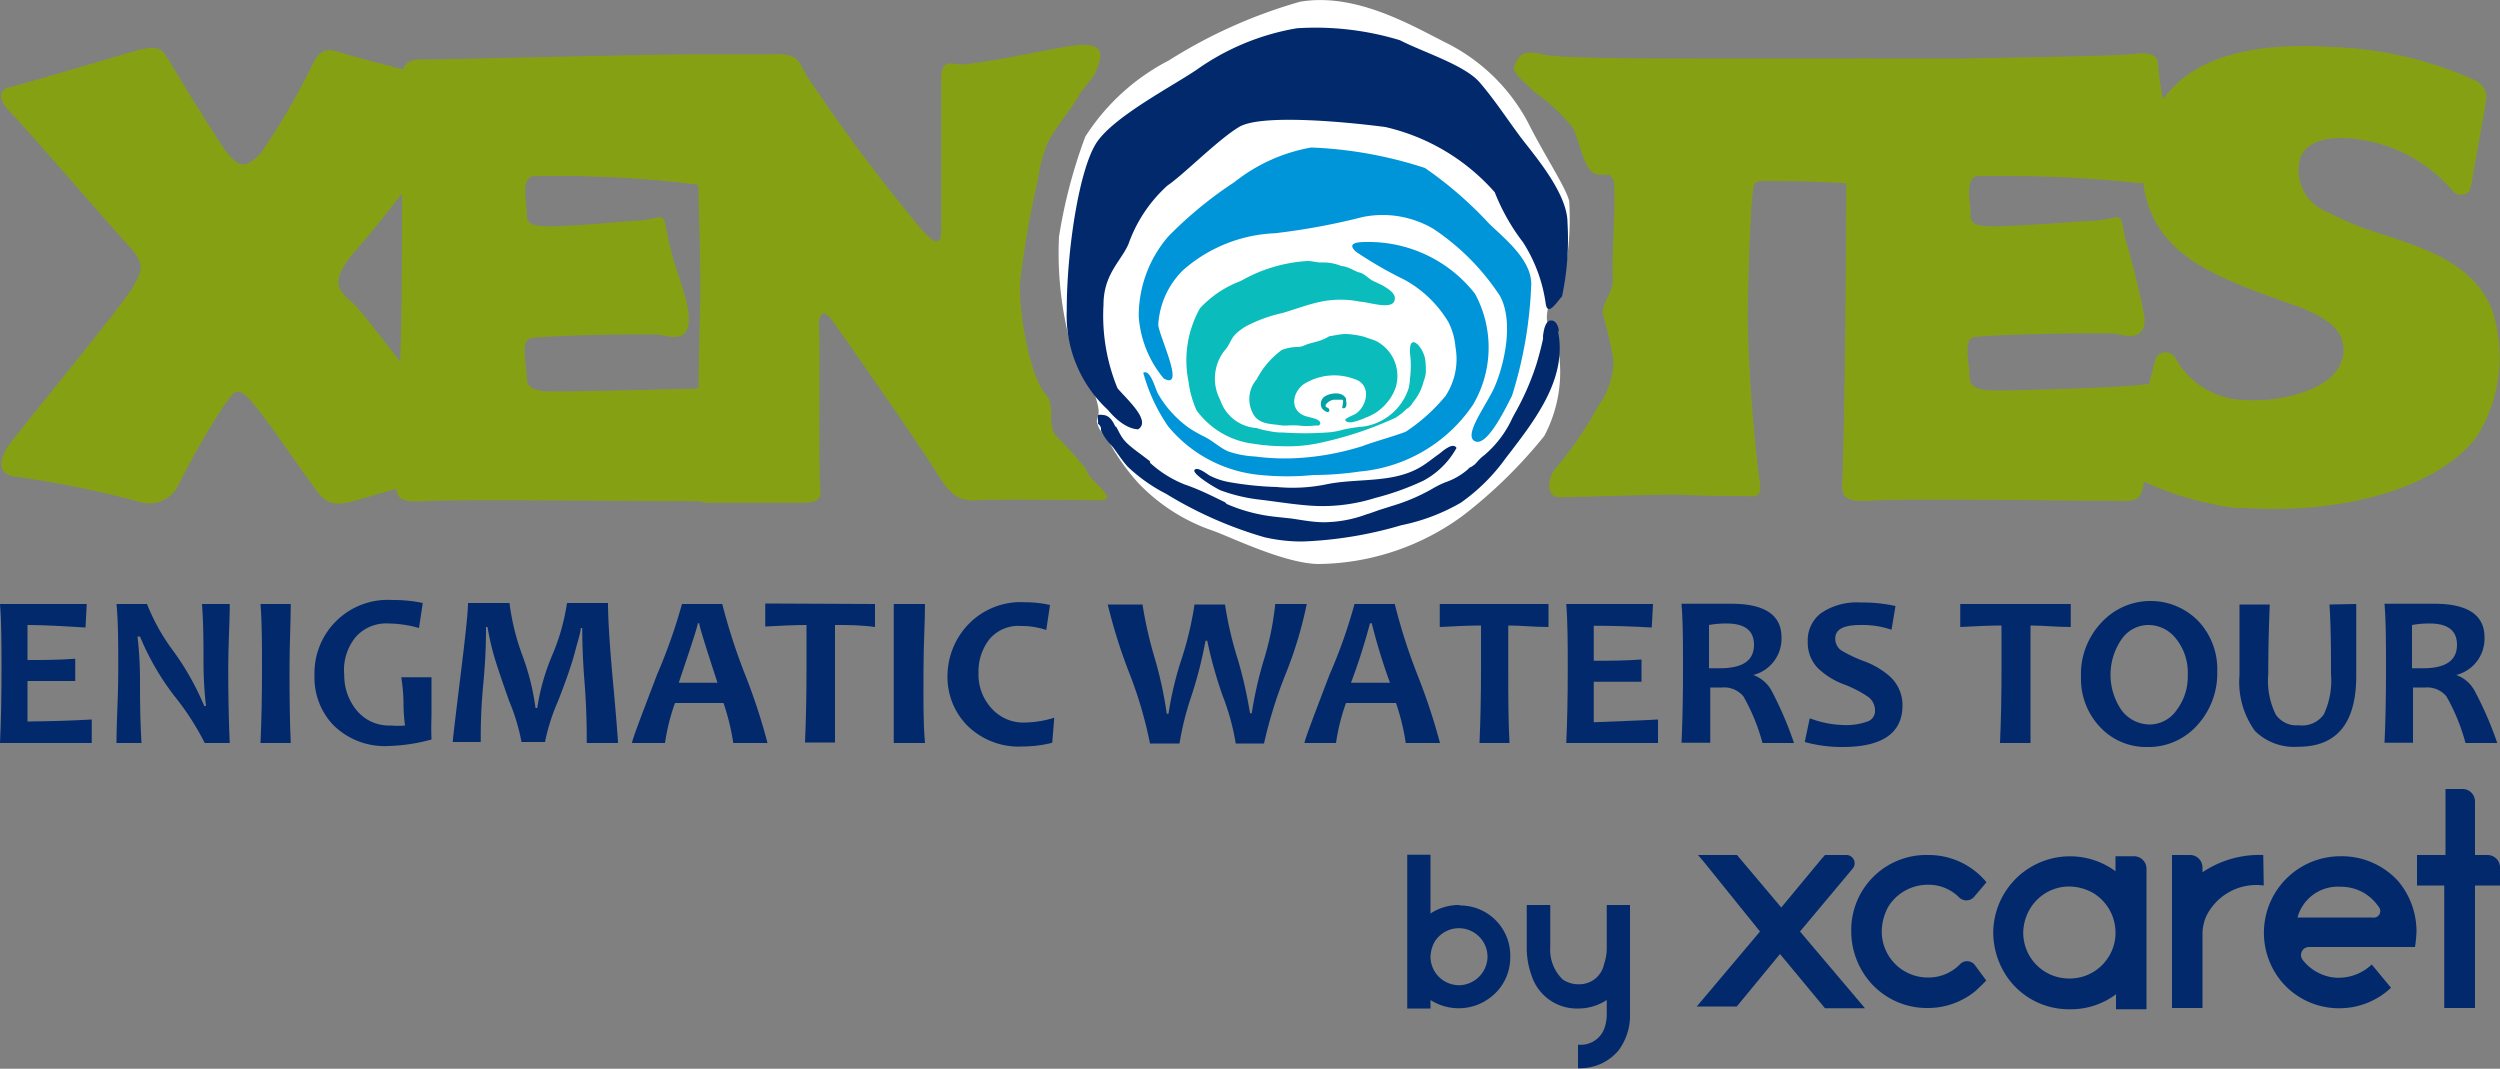 <svg id="ad1c0960-e4ab-4140-8a1b-a9eb31545b89" data-name="Layer 1" xmlns="http://www.w3.org/2000/svg" viewBox="0 0 100 42.75"><rect x="0" y="0" width="100" height="42.75" fill="#808080" stroke="none"/><defs><style>.a430d98a-9c30-4a32-ba7b-1e836cb7e53b,.be588c40-370c-4ee4-aa73-f847ebff7013{fill:#fff;}.a430d98a-9c30-4a32-ba7b-1e836cb7e53b{fill-rule:evenodd;}.a16338a3-09a3-4812-9fe5-a15524282346{fill:#0abcbc;}.bc8a7a51-ff8d-4db7-9893-abdb26e3fff7{fill:#00a2a6;}.fcaf46df-e97c-461f-8baf-30df1aee191f{fill:#0095d9;}.bb2aa91e-bb8f-4bd6-924a-36725ac8a4b2{fill:#01296c;}.e3357c89-bac2-4caa-9bbd-ed80d74d6613{fill:#85a113;}</style></defs><path class="be588c40-370c-4ee4-aa73-f847ebff7013" d="M52,.07a20.1,20.1,0,0,0-5.25,2.35,8.68,8.68,0,0,0-3.34,3.05,20.59,20.59,0,0,0-1.05,4,14.05,14.05,0,0,0,.49,4.39c.25,1,.68.59.85,1.51,0,.21.21.69.24,1s-.09.36-.06.5c.09.44.23.35.59,1a8.76,8.76,0,0,0,1.08,1.47,7.44,7.44,0,0,0,3,1.9c.78.29,2.88,1.31,4.2,1.32a9.93,9.93,0,0,0,5.76-1.93,19.25,19.25,0,0,0,3.26-3.19,5.45,5.45,0,0,0,.62-3c0-.64-.58-1.15-.51-1.87s.49-.77.68-1.51a11.85,11.85,0,0,0,.21-3c-.1-.51-1-1.86-1.65-3.16a7.49,7.49,0,0,0-3.32-3.21C56.44,1,54.2-.31,52,.07Z"/><path class="a430d98a-9c30-4a32-ba7b-1e836cb7e53b" d="M52.74,9.81s-.05,0-.09,0,.06,0,.09,0"/><path class="a16338a3-09a3-4812-9fe5-a15524282346" d="M54.08,16.89a2.64,2.64,0,0,0,.56-.19,1.91,1.91,0,0,0,.81-.56,1.86,1.86,0,0,0,.38-.65A1.57,1.57,0,0,0,55,13.62l-.44-.15a3.38,3.38,0,0,0-.72-.11c-.23,0-.45.06-.67.09a1.67,1.67,0,0,1-.23.12c-.24.11-.52.14-.75.24a.72.72,0,0,1-.28.07,1.73,1.73,0,0,0-.64.12,3.38,3.38,0,0,0-1,1.17,1.21,1.21,0,0,0-.07,1.5c.28.32.68.28,1.09.35l.21,0h0a3.24,3.24,0,0,1,.43,0,2.91,2.91,0,0,0,.69,0l.13,0c.15-.11,0-.22-.14-.27l-.37-.1c-.64-.2-.58-.9-.11-1.27a2.29,2.29,0,0,1,2.07-.21c.67.22.5,1.09,0,1.4a3.36,3.36,0,0,0-.33.16C53.71,16.84,53.92,16.91,54.08,16.89Z"/><path class="a16338a3-09a3-4812-9fe5-a15524282346" d="M57,14.34a1.2,1.2,0,0,0-.27-.54c-.3-.29-.33.06-.33.18a.75.75,0,0,0,0,.15,3.86,3.86,0,0,1,0,1,1.93,1.93,0,0,1-.06.42,2.25,2.25,0,0,1-1.78,1.51,6,6,0,0,0-.85.13,2.77,2.77,0,0,1-.64.11,12.78,12.78,0,0,1-1.75,0h-.07c-.25,0-.49-.06-.72-.1l0,0-.28-.08,0,0A1.64,1.64,0,0,1,48.81,16,1.82,1.82,0,0,1,49,14c.15-.15.23-.42.38-.59a2,2,0,0,1,.52-.39,5.85,5.85,0,0,1,1.4-.5c.51-.15,1-.34,1.52-.45a3.92,3.92,0,0,1,1.6,0c.26,0,1.18.31,1.34,0s-.26-.53-.45-.65l-.42-.2c-.14-.08-.36-.3-.51-.32s-.42-.24-.73-.26a1.88,1.88,0,0,0-.8-.14c-.19,0-.37-.06-.54-.06a6.09,6.09,0,0,0-2.68.8A4.24,4.24,0,0,0,48,12.33a4.25,4.25,0,0,0-.46,2.93,4.09,4.09,0,0,0,.32,1.15,3.31,3.31,0,0,0,2.28,1.34,8.34,8.34,0,0,0,1.21.1,6,6,0,0,0,1.47-.14,14.45,14.45,0,0,0,3-1,2.51,2.51,0,0,0,.44-.35.67.67,0,0,0,.26-.27,2,2,0,0,0,.42-.82v0a1.59,1.59,0,0,0,.09-.33A2.76,2.76,0,0,0,57,14.34Z"/><path class="bc8a7a51-ff8d-4db7-9893-abdb26e3fff7" d="M53.84,16l0-.06c-.15-.28-.58-.23-.82-.1a.36.36,0,0,0-.16.45c0,.07.28.29.31.14s-.19-.1-.14-.24a.46.46,0,0,1,.32-.2c.1,0,.26,0,.34,0s0,.23,0,.33C53.86,16.38,53.88,16.17,53.84,16Z"/><path class="fcaf46df-e97c-461f-8baf-30df1aee191f" d="M61.25,11.36c0-1-1.12-1.86-1.69-2.42A15.4,15.4,0,0,0,57,6.72a16.71,16.71,0,0,0-4.55-.82,6.85,6.85,0,0,0-3.08,1.39,15.89,15.89,0,0,0-2.64,2.17,4.86,4.86,0,0,0-1.18,3.21,4.35,4.35,0,0,0,1,2.47c.87.47-.13-1.56-.22-2.13a3.32,3.32,0,0,1,1-2.21A5.92,5.92,0,0,1,51,9.33a26.86,26.86,0,0,0,3.51-.65,4,4,0,0,1,2.82.47A9.38,9.38,0,0,1,60,11.84c.61,1.13.09,3-.26,3.73s-1.21,1.86-.74,2.08,1.17-1.21,1.48-1.82A16.78,16.78,0,0,0,61.25,11.36Z"/><path class="fcaf46df-e97c-461f-8baf-30df1aee191f" d="M59,11.75A5.4,5.4,0,0,0,54.7,9.68c-.29,0-.89,0-.46.39a15.74,15.74,0,0,0,1.92,1.11,4.64,4.64,0,0,1,1.78,1.71,2.72,2.72,0,0,1,.28,1,2.69,2.69,0,0,1-.4,1.95,7.17,7.17,0,0,1-1.59,1.43c-.5.19-1.25.39-1.75.58a10.62,10.62,0,0,1-2.71.48,9.06,9.06,0,0,1-1.56-.07,3.89,3.89,0,0,1-1.07-.2c-.36-.15-.62-.43-1-.61a5,5,0,0,1-.59-.34,4.33,4.33,0,0,1-1.23-1.36c-.1-.17-.3-1-.59-.84a7.07,7.07,0,0,0,1,2.15l.13.15A5.42,5.42,0,0,0,50.42,19a10.72,10.72,0,0,0,2.12,0c.62,0,1.24-.05,1.86-.14a6.12,6.12,0,0,0,4.52-2.67A4.51,4.51,0,0,0,59,11.75Z"/><path class="bb2aa91e-bb8f-4bd6-924a-36725ac8a4b2" d="M45.53,17.17c.52-.34-.43-1.17-.83-1.64a7.65,7.65,0,0,1-.56-3.34c0-1.22.7-1.74,1-2.43a5.71,5.71,0,0,1,1.56-2.34c.65-.44,2-1.82,2.86-2.34s4.16-.22,5.85,0a8.31,8.31,0,0,1,4.38,2.61,8.2,8.2,0,0,0,1.13,2,6.08,6.08,0,0,1,.91,2.47c.09.53.47-.13.65-.3a11,11,0,0,0,.22-2.95c0-1.21-1.39-2.77-1.91-3.47S59.79,4,59.19,3.3,56.93,2.09,56,1.61a11.61,11.61,0,0,0-4.12-.48,9.73,9.73,0,0,0-4,1.65c-.95.65-3.29,1.86-4,2.9S42.67,10,42.67,12.4a5.15,5.15,0,0,0,1.65,4C45,17.22,45.53,17.17,45.53,17.17Z"/><path class="bb2aa91e-bb8f-4bd6-924a-36725ac8a4b2" d="M62.36,13.29c0-.15-.09-.47-.3-.47H62c-.2.07-.25.39-.28.62a1,1,0,0,1,0,.12c-.07.33-.16.66-.26,1a10.53,10.53,0,0,1-.88,2l-.08.15a4.28,4.28,0,0,1-1.12,1.49,1.73,1.73,0,0,0-.28.26l-.11.12-.13.09a.28.28,0,0,0-.14.1,2.7,2.7,0,0,1-.9.52,3.61,3.61,0,0,0-.44.21h0a7.59,7.59,0,0,1-1.45.66l-.73.23c-.18.06-.35.13-.53.18l0,0a5,5,0,0,1-1.71.32c-.44,0-.89-.09-1.31-.15L51,20.67a6.58,6.58,0,0,1-1.93-.51L49,20.09c-.54-.26-1-.5-1.61-.71A4.5,4.5,0,0,1,46,18.51L46,18.45l-.37-.28c-.15-.11-.31-.23-.46-.36a1.59,1.59,0,0,1-.31-.35l-.07-.12c-.14-.27-.14-.28-.18-.28h0c-.07-.16-.22-.46-.5-.46a.43.43,0,0,0-.19,0l0,0v.05a.58.58,0,0,0,0,.19.43.43,0,0,1,0,.11v0l0,0a.29.29,0,0,1,.12.18l0,.09a2.21,2.21,0,0,0,.38.56,1.46,1.46,0,0,1,.16.19l.18.25a4.7,4.7,0,0,0,.34.44,6.57,6.57,0,0,0,1.54,1.09,16.06,16.06,0,0,0,3.94,1.74,6.64,6.64,0,0,0,1.53.17,16,16,0,0,0,3.94-.65h0a7.9,7.9,0,0,0,2.38-.9,7.53,7.53,0,0,0,1.81-1.8l.21-.27c1.06-1.39,2.26-3,1.86-4.84Z"/><path class="bb2aa91e-bb8f-4bd6-924a-36725ac8a4b2" d="M57.56,18.16c-.26.18-.49.38-.77.54-1.11.64-2.5.42-3.72.67a6.7,6.7,0,0,1-2,.11,12.88,12.88,0,0,1-1.87-.19,2.78,2.78,0,0,1-.8-.26c-.1-.05-.51-.39-.62-.23s.91.77,1.06.82a6.68,6.68,0,0,0,1.59.37c.75.09,1.5.22,2.25.25A7,7,0,0,0,55,19.92a10.81,10.81,0,0,0,1.93-.69,3.29,3.29,0,0,0,1.33-1.31v0C58.12,17.66,57.68,18.07,57.56,18.16Z"/><path class="e3357c89-bac2-4caa-9bbd-ed80d74d6613" d="M43.46,18.79a16.26,16.26,0,0,0-1.22-1.36c-.38-.45,0-1.24-.43-1.68-.66-.76-1.09-3.52-1-4.51a35.93,35.93,0,0,1,.71-4.06,6.13,6.13,0,0,1,.38-1.46c.39-.74.93-1.31,1.28-1.94.11-.2.55-.67.64-.88.32-.72.3-1.11-.51-1.11-.63,0-3.23.64-4.81.79-.42,0-.85-.27-.85.58V9.11c0,.41,0,.9-.7.17A68.39,68.39,0,0,1,32.25,3c-.34-.63-.38-.87-1.35-.83-.78,0-2.06,0-2.66,0h-.11c-2,0-10.41.21-11.1.21-.3,0-.76-.05-.9.4-1-.26-1.95-.51-2.35-.63-.58-.19-.92-.29-1.26.39A27.44,27.44,0,0,1,10.45,6.1C9.89,6.69,9.6,6.81,9,6c-.8-1.19-1.9-3-2.26-3.62-.22-.31-.29-.63-1.26-.36S.73,3.43.41,3.48s-.63.36,0,1S4.93,9.63,5.3,10c.48.61.39.81,0,1.51s-4.77,6-5,6.37S-.27,19,.73,19.08a41.12,41.12,0,0,1,4.88,1,1.28,1.28,0,0,0,1.49-.61A31.45,31.45,0,0,1,9,16.16c.32-.36.41-.9,1.14,0,.61.7,2.31,3.23,2.63,3.6s.65.51,1.53.24l1.56-.45c0,.35.21.55,1,.5,1.24-.09,8.85,0,11.15,0a1,1,0,0,0,.44.06c.16,0,.41,0,.81,0,1,0,2.44,0,2.83,0,.54,0,.79-.1.72-.58s0-6.22-.05-6.43.05-.93.5-.32,3.59,5.12,4.17,6.07.91,1.21,1.65,1.16,4.68,0,4.91,0C44.87,20,43.47,19.19,43.46,18.79ZM14.24,12.25c-.51-.53-1.26-.78-.05-2.19.46-.51,1.18-1.41,1.89-2.32,0,2.12,0,4.62-.07,6.72C15.15,13.37,14.4,12.4,14.24,12.25Zm6.83,2.85c0-.54-.3-1.53.21-1.58,1.12-.13,4.78-.17,5.1-.13s1.21.39,1.17-.67c0-.78-.54-1.83-.83-3.21-.22-1.15-.07-.78-1.22-.68-.41,0-2.59.24-3.63.22-.85,0-.8-.27-.8-.59s-.25-1.36.26-1.41a45.32,45.32,0,0,1,6.05.27l.55.07c.06,1.94.1,3.93.08,4.69s-.05,2.06-.07,3.46c-2.29.07-5.35.12-5.71.12C21.7,15.66,21.07,15.66,21.07,15.1Z"/><path class="e3357c89-bac2-4caa-9bbd-ed80d74d6613" d="M99.68,12.39c-.72-1.8-2.56-2.42-4.34-3a13.35,13.35,0,0,1-2.25-.91A1.79,1.79,0,0,1,92,6.35c.27-.8,1.32-.86,1.92-.82A6.05,6.05,0,0,1,98.1,7.62l0,0a.43.43,0,0,0,.42.16.35.35,0,0,0,.31-.28L99.45,4a.76.76,0,0,0-.08-.46A1,1,0,0,0,99,3.21a15.15,15.15,0,0,0-5.72-1.33c-2-.13-4.67,0-6.24,1.5a4.88,4.88,0,0,0-.52.59,10.61,10.61,0,0,1-.18-1.22c0-.63-.31-.66-1.14-.58s-4,.12-6.74.17h-.84l-2.86,0a2.6,2.6,0,0,0-.39,0c-2.53,0-5.64,0-6.59,0-1.62,0-5.37,0-6-.15s-1-.17-1.22.48c-.07.28.6.76.8,1A7.37,7.37,0,0,1,62.9,5.09c.31.52.42,1.78,1,1.89.29.06.43-.11.61.17s-.06,3.34,0,3.94-.44,1-.4,1.47a15.43,15.43,0,0,1,.43,1.86,3.11,3.11,0,0,1-.63,1.85,13.57,13.57,0,0,1-1.66,2.43c-.31.31-.48,1.19.13,1.19s3.82-.12,4.83-.1c.82.05,2.12.05,2.53.05s.8.17.63-.7a62.65,62.65,0,0,1-.46-6.33c0-1.26.1-4.17.17-4.8s0-.8.55-.77c.33,0,1.81,0,3.22.09,0,4.54-.11,11.14-.15,11.61,0,.68-.21,1.16,1,1.09,1.36-.1,8.1,0,9.41,0s1.46.12,1.63-.63l0-.14a13,13,0,0,0,3.68,1.06l.42,0c3.78.25,7.68-.77,9.24-2.87A6,6,0,0,0,99.68,12.39Zm-6,1.95c-.2,1.14-2.24,1.76-3.85,1.66h-.07A3.23,3.23,0,0,1,87,14.29h0a.43.43,0,0,0-.42-.19.39.39,0,0,0-.36.27l-.26,1h-.13c-.95.15-5.35.25-5.88.25s-1.17,0-1.17-.56-.29-1.53.22-1.58c1.12-.13,5.3-.17,5.62-.13s1.21.39,1.16-.67A31.68,31.68,0,0,0,85,9.51c-.22-1.15-.08-.78-1.22-.68-.41,0-3.11.24-4.15.22-.86,0-.81-.27-.81-.59s-.24-1.36.27-1.41a51.34,51.34,0,0,1,6.46.27l.18,0c.39,2.85,2.76,3.71,5.73,4.78l.41.14C93.37,12.81,93.89,13.39,93.71,14.34Z"/><path class="bb2aa91e-bb8f-4bd6-924a-36725ac8a4b2" d="M3.67,28.78l0,.94H0q.06-1.29.06-2.91c0-1,0-1.92-.06-2.65H3.47l-.05.94C2.57,25.05,1.79,25,1.1,25c0,.39,0,.86,0,1.4.6,0,1.23,0,1.91-.05v.89c-.67,0-1.3,0-1.91,0q0,.87,0,1.62C2,28.85,2.79,28.83,3.67,28.78Z"/><path class="bb2aa91e-bb8f-4bd6-924a-36725ac8a4b2" d="M9.19,29.72h-1A10.61,10.61,0,0,0,7,27.87a10.35,10.35,0,0,1-1.4-2.41H5.5a15.18,15.18,0,0,1,.1,1.69c0,.7,0,1.56.06,2.57h-1c0-.88.07-1.85.07-2.91s0-1.92-.07-2.65H5.88a8,8,0,0,0,1,1.81,10.78,10.78,0,0,1,1.29,2.27h.07a15.49,15.49,0,0,1-.1-1.7c0-.78,0-1.57-.06-2.38H9.19c0,.71-.06,1.59-.06,2.65S9.15,28.85,9.19,29.72Z"/><path class="bb2aa91e-bb8f-4bd6-924a-36725ac8a4b2" d="M11.63,29.72H10.42q.06-1.32.06-2.91c0-1,0-1.92-.06-2.65h1.21c0,.72-.05,1.6-.05,2.65S11.59,28.86,11.63,29.72Z"/><path class="bb2aa91e-bb8f-4bd6-924a-36725ac8a4b2" d="M17.26,29.58a7.26,7.26,0,0,1-1.7.26A2.92,2.92,0,0,1,13.33,29a2.75,2.75,0,0,1-.75-2,2.93,2.93,0,0,1,3.11-3,5.6,5.6,0,0,1,1.22.12l-.15,1a4.6,4.6,0,0,0-1.2-.18,1.63,1.63,0,0,0-1.34.55A2.08,2.08,0,0,0,13.77,27a2.2,2.2,0,0,0,.5,1.42,1.68,1.68,0,0,0,1.37.6,3,3,0,0,0,.56,0,7.26,7.26,0,0,1-.06-.93,6.85,6.85,0,0,0-.09-1h1.21c0,.44,0,.88,0,1.33S17.24,29,17.26,29.58Z"/><path class="bb2aa91e-bb8f-4bd6-924a-36725ac8a4b2" d="M24.72,29.72H23.47c0-.48,0-1.3-.09-2.45s-.09-1.86-.09-2.15h-.06c0,.17-.11.49-.23.95s-.35,1.14-.69,2a8,8,0,0,0-.51,1.61h-.94a8,8,0,0,0-.49-1.63q-.48-1.35-.63-1.89a10.46,10.46,0,0,1-.24-1.08h-.06c0,.36,0,1.12-.11,2.29s-.1,1.94-.1,2.31H18.11c0-.08.1-.94.3-2.56s.31-2.63.31-3h1.66a9.32,9.32,0,0,0,.52,2.11,9.5,9.5,0,0,1,.52,2.09h.07a8.69,8.69,0,0,1,.59-2.09,8.47,8.47,0,0,0,.6-2.11h1.64c0,.59.06,1.64.2,3.16S24.72,29.63,24.72,29.72Z"/><path class="bb2aa91e-bb8f-4bd6-924a-36725ac8a4b2" d="M30.7,29.72H29.33a9,9,0,0,0-.39-1.6H27a8.18,8.18,0,0,0-.4,1.6H25.28c0-.11.34-1,1-2.73a22.11,22.11,0,0,0,1-2.83h1.61a24,24,0,0,0,.9,2.79A23.5,23.5,0,0,1,30.7,29.72Zm-2-2.41c-.48-1.47-.73-2.26-.73-2.38h-.06c0,.11-.26.9-.76,2.38Z"/><path class="bb2aa91e-bb8f-4bd6-924a-36725ac8a4b2" d="M35,24.16l0,.92C34.44,25,33.9,25,33.4,25c0,.53,0,1.13,0,1.79,0,1,0,2,0,2.91h-1.2q.06-1.35.06-2.91c0-.65,0-1.24,0-1.79q-.6,0-1.65.06l0-.92Z"/><path class="bb2aa91e-bb8f-4bd6-924a-36725ac8a4b2" d="M37,29.72H35.75c0-.88,0-1.85,0-2.91s0-1.92,0-2.65H37c0,.72-.06,1.6-.06,2.65S36.92,28.86,37,29.72Z"/><path class="bb2aa91e-bb8f-4bd6-924a-36725ac8a4b2" d="M42.17,28.71l-.08,1a4.91,4.91,0,0,1-1.19.15A2.92,2.92,0,0,1,38.67,29a2.77,2.77,0,0,1-.77-2A3,3,0,0,1,38.71,25,2.9,2.9,0,0,1,41,24.09a4.46,4.46,0,0,1,1,.11l-.15,1a3.06,3.06,0,0,0-1-.16,1.51,1.51,0,0,0-1.29.55,2.11,2.11,0,0,0-.42,1.33,2,2,0,0,0,.5,1.39,1.71,1.71,0,0,0,1.4.59A4.21,4.21,0,0,0,42.17,28.71Z"/><path class="bb2aa91e-bb8f-4bd6-924a-36725ac8a4b2" d="M52.27,24.16A16.26,16.26,0,0,1,51.41,27a17.92,17.92,0,0,0-.85,2.74H49.43a9.5,9.5,0,0,0-.52-1.9,17.07,17.07,0,0,1-.62-2.21h-.07a16.42,16.42,0,0,1-.57,2.23,11.65,11.65,0,0,0-.47,1.88H46a16.69,16.69,0,0,0-.84-2.85,21.43,21.43,0,0,1-.85-2.71H45.7a16.54,16.54,0,0,0,.49,2.15,15.53,15.53,0,0,1,.48,2.22h.07a13.3,13.3,0,0,1,.52-2.18,13.3,13.3,0,0,0,.52-2.19H49a14.59,14.59,0,0,0,.52,2.22A17.41,17.41,0,0,1,50,28.53h.07a15.61,15.61,0,0,1,.47-2.09,11.57,11.57,0,0,0,.47-2.28Z"/><path class="bb2aa91e-bb8f-4bd6-924a-36725ac8a4b2" d="M57.6,29.72H56.23a9,9,0,0,0-.39-1.6h-2a8.18,8.18,0,0,0-.4,1.6H52.18c0-.11.34-1,1-2.73a20.39,20.39,0,0,0,1-2.83h1.61A23.06,23.06,0,0,0,56.7,27,24.48,24.48,0,0,1,57.6,29.72Zm-2-2.41a23.16,23.16,0,0,1-.73-2.38h-.07a24.35,24.35,0,0,1-.76,2.38Z"/><path class="bb2aa91e-bb8f-4bd6-924a-36725ac8a4b2" d="M61.94,24.16l0,.92c-.57,0-1.1-.06-1.61-.06,0,.53,0,1.13,0,1.79,0,1,0,2,.05,2.91h-1.2q.06-1.35.06-2.91c0-.65,0-1.24,0-1.79q-.6,0-1.65.06l0-.92Z"/><path class="bb2aa91e-bb8f-4bd6-924a-36725ac8a4b2" d="M66.32,28.78l0,.94H62.65q.06-1.29.06-2.91c0-1,0-1.92-.06-2.65h3.47l-.05.94c-.85-.05-1.63-.07-2.32-.07,0,.39,0,.86,0,1.4.6,0,1.23,0,1.91-.05v.89c-.67,0-1.3,0-1.91,0q0,.87,0,1.62C64.6,28.85,65.44,28.83,66.32,28.78Z"/><path class="bb2aa91e-bb8f-4bd6-924a-36725ac8a4b2" d="M71.76,29.72H70.5a7.92,7.92,0,0,0-.76-1.86,1,1,0,0,0-.86-.36h-.47c0,.73,0,1.47,0,2.21H67.26q.06-1.29.06-2.91c0-1,0-1.92-.06-2.65h2c1.31,0,2,.44,2,1.34A1.5,1.5,0,0,1,70.13,27V27a1.36,1.36,0,0,1,.76.68A14.33,14.33,0,0,1,71.76,29.72Zm-1.6-3.93c0-.56-.36-.85-1.09-.85a3.69,3.69,0,0,0-.71.06c0,.44,0,1,0,1.73h.39C69.71,26.74,70.16,26.42,70.16,25.79Z"/><path class="bb2aa91e-bb8f-4bd6-924a-36725ac8a4b2" d="M76.1,28.21c0,1.11-.8,1.67-2.4,1.67a5.57,5.57,0,0,1-1.51-.2l.2-.95A4.05,4.05,0,0,0,73.7,29a2.53,2.53,0,0,0,1-.14.44.44,0,0,0,.3-.44.67.67,0,0,0-.28-.55,4.65,4.65,0,0,0-1-.51,3,3,0,0,1-1-.63,1.46,1.46,0,0,1-.41-1.06,1.36,1.36,0,0,1,.54-1.15,2.53,2.53,0,0,1,1.57-.42,6.17,6.17,0,0,1,1.4.14l-.16.95A3.59,3.59,0,0,0,74.41,25c-.68,0-1,.18-1,.54a.58.58,0,0,0,.23.47,5.5,5.5,0,0,0,.9.43,3.23,3.23,0,0,1,1.09.65A1.56,1.56,0,0,1,76.1,28.21Z"/><path class="bb2aa91e-bb8f-4bd6-924a-36725ac8a4b2" d="M82.83,24.16l0,.92c-.57,0-1.11-.06-1.61-.06,0,.53,0,1.13,0,1.79,0,1,0,2,0,2.91H80q.06-1.35.06-2.91c0-.65,0-1.24,0-1.79q-.6,0-1.65.06l0-.92Z"/><path class="bb2aa91e-bb8f-4bd6-924a-36725ac8a4b2" d="M88.69,26.84a3.08,3.08,0,0,1-.8,2.17,2.61,2.61,0,0,1-2,.87,2.52,2.52,0,0,1-1.89-.8,2.8,2.8,0,0,1-.76-2,3,3,0,0,1,.81-2.17,2.67,2.67,0,0,1,3.87-.08A2.79,2.79,0,0,1,88.69,26.84ZM87.51,27a2.16,2.16,0,0,0-.46-1.44A1.4,1.4,0,0,0,85.93,25a1.31,1.31,0,0,0-1.06.56,2.5,2.5,0,0,0,0,2.86,1.42,1.42,0,0,0,1.13.56,1.32,1.32,0,0,0,1.06-.57A2.21,2.21,0,0,0,87.51,27Z"/><path class="bb2aa91e-bb8f-4bd6-924a-36725ac8a4b2" d="M94.25,24.16c0,1,0,1.92,0,2.87,0,1.89-.77,2.84-2.32,2.84a2.24,2.24,0,0,1-1.73-.63A3.34,3.34,0,0,1,89.58,27c0-.95,0-1.89,0-2.82h1.21q-.06,1.44-.06,2.79a3.05,3.05,0,0,0,.3,1.61,1,1,0,0,0,.92.43,1.06,1.06,0,0,0,1-.43,3.19,3.19,0,0,0,.29-1.62c0-.87,0-1.8-.06-2.78Z"/><path class="bb2aa91e-bb8f-4bd6-924a-36725ac8a4b2" d="M99.89,29.72H98.62a7.92,7.92,0,0,0-.76-1.86A1,1,0,0,0,97,27.5h-.48c0,.73,0,1.47,0,2.21H95.38q.06-1.29.06-2.91c0-1,0-1.92-.06-2.65h2c1.31,0,2,.44,2,1.34A1.5,1.5,0,0,1,98.25,27V27a1.36,1.36,0,0,1,.76.68A14,14,0,0,1,99.89,29.72Zm-1.61-3.93c0-.56-.36-.85-1.09-.85a3.76,3.76,0,0,0-.71.06c0,.44,0,1,0,1.73h.4C97.83,26.74,98.28,26.42,98.28,25.79Z"/><path class="bb2aa91e-bb8f-4bd6-924a-36725ac8a4b2" d="M58.38,36.2a2.07,2.07,0,0,0-1.16.34V34.19h-.93v6.15h.93V40a2.1,2.1,0,0,0,1.14.33h0a2.06,2.06,0,0,0,1.24-.42,2,2,0,0,0,.81-1.61v-.08a2,2,0,0,0-2-2Zm1.12,2.11a1.16,1.16,0,0,1-1.14,1.1,1.17,1.17,0,0,1-.54-.14,1.14,1.14,0,0,1-.6-1,1.34,1.34,0,0,1,.16-.59,1.14,1.14,0,0,1,1.69-.3,1.14,1.14,0,0,1,.43.85Z"/><path class="bb2aa91e-bb8f-4bd6-924a-36725ac8a4b2" d="M64.27,38a2,2,0,0,1-.11.57,1,1,0,0,1-1,.8,1.11,1.11,0,0,1-.65-.19,1.65,1.65,0,0,1-.5-1.3V36.2h-.94v1.71a3.24,3.24,0,0,0,.2,1.13,1.9,1.9,0,0,0,1.87,1.3A2.07,2.07,0,0,0,64.27,40v.64a1.78,1.78,0,0,1-.08.45,1,1,0,0,1-1,.7h-.07v.94h.07a2,2,0,0,0,1.54-.7,2.32,2.32,0,0,0,.47-1.34V36.2h-.93Z"/><path class="bb2aa91e-bb8f-4bd6-924a-36725ac8a4b2" d="M85.34,34.25h-.72v.6h0a3.07,3.07,0,0,0-4.89,2.46,3.17,3.17,0,0,0,.62,1.86,3,3,0,0,0,2.38,1.2h.16a3,3,0,0,0,1.75-.6v.6h1.22V34.74A.5.5,0,0,0,85.34,34.25Zm-.72,3.12a1.8,1.8,0,0,1-.34,1,1.82,1.82,0,0,1-1.45.77h-.08a1.83,1.83,0,0,1-1.82-1.85,1.91,1.91,0,0,1,.35-1.06,1.82,1.82,0,0,1,1.49-.77,2,2,0,0,1,.94.25,1.85,1.85,0,0,1,.91,1.57Z"/><path class="bb2aa91e-bb8f-4bd6-924a-36725ac8a4b2" d="M78.39,38.58a1.75,1.75,0,0,1-1.27.52,1.84,1.84,0,0,1-1.85-1.83,2.11,2.11,0,0,1,.26-1,1.86,1.86,0,0,1,1.56-.88,1.73,1.73,0,0,1,1.27.5.41.41,0,0,0,.59,0l.51-.6a3,3,0,0,0-2.33-1.09,3,3,0,0,0-3.08,3.06,3.12,3.12,0,0,0,.63,1.87,3,3,0,0,0,2.43,1.19h0a3,3,0,0,0,1.91-.68c.18-.17.33-.31.43-.42L79,38.61A.39.39,0,0,0,78.39,38.58Z"/><path class="bb2aa91e-bb8f-4bd6-924a-36725ac8a4b2" d="M93.61,34.25a3.06,3.06,0,0,0-2.36,5,3,3,0,0,0,2.33,1.08h0a3,3,0,0,0,2.06-.82l-.77-.93h0a1.92,1.92,0,0,1-1.31.53,1.75,1.75,0,0,1-.83-.2,1.83,1.83,0,0,1-.62-.51.32.32,0,0,1,.25-.52H96.6a5.22,5.22,0,0,0,.06-.62,3.13,3.13,0,0,0-.72-2A3.05,3.05,0,0,0,93.61,34.25ZM94.9,36.7h-3a1.67,1.67,0,0,1,1.72-1.23,1.84,1.84,0,0,1,.91.23,1.89,1.89,0,0,1,.63.59A.26.26,0,0,1,94.9,36.7Z"/><path class="bb2aa91e-bb8f-4bd6-924a-36725ac8a4b2" d="M74.11,34.74a.33.33,0,0,0-.26-.54H73l-.15.17-1.6,1.93-1.77-2.1H67.92l.23.27,2.25,2.79h0l-2.53,3h1.6l1.73-2.1L73,40.33h1.6L72,37.26Z"/><path class="bb2aa91e-bb8f-4bd6-924a-36725ac8a4b2" d="M99.5,34.2H99V32.06a.5.5,0,0,0-.5-.5h-.68V34.2H96.68v1.22h1.09v4.9H99v-4.9h1V34.7A.5.5,0,0,0,99.5,34.2Z"/><path class="bb2aa91e-bb8f-4bd6-924a-36725ac8a4b2" d="M90.53,34.2a4.08,4.08,0,0,0-2.43.69h0V34.7a.5.5,0,0,0-.5-.5h-.72v6.12h1.22v-3a1.78,1.78,0,0,1,.15-.67,2.23,2.23,0,0,1,2.3-1.23Z"/></svg>